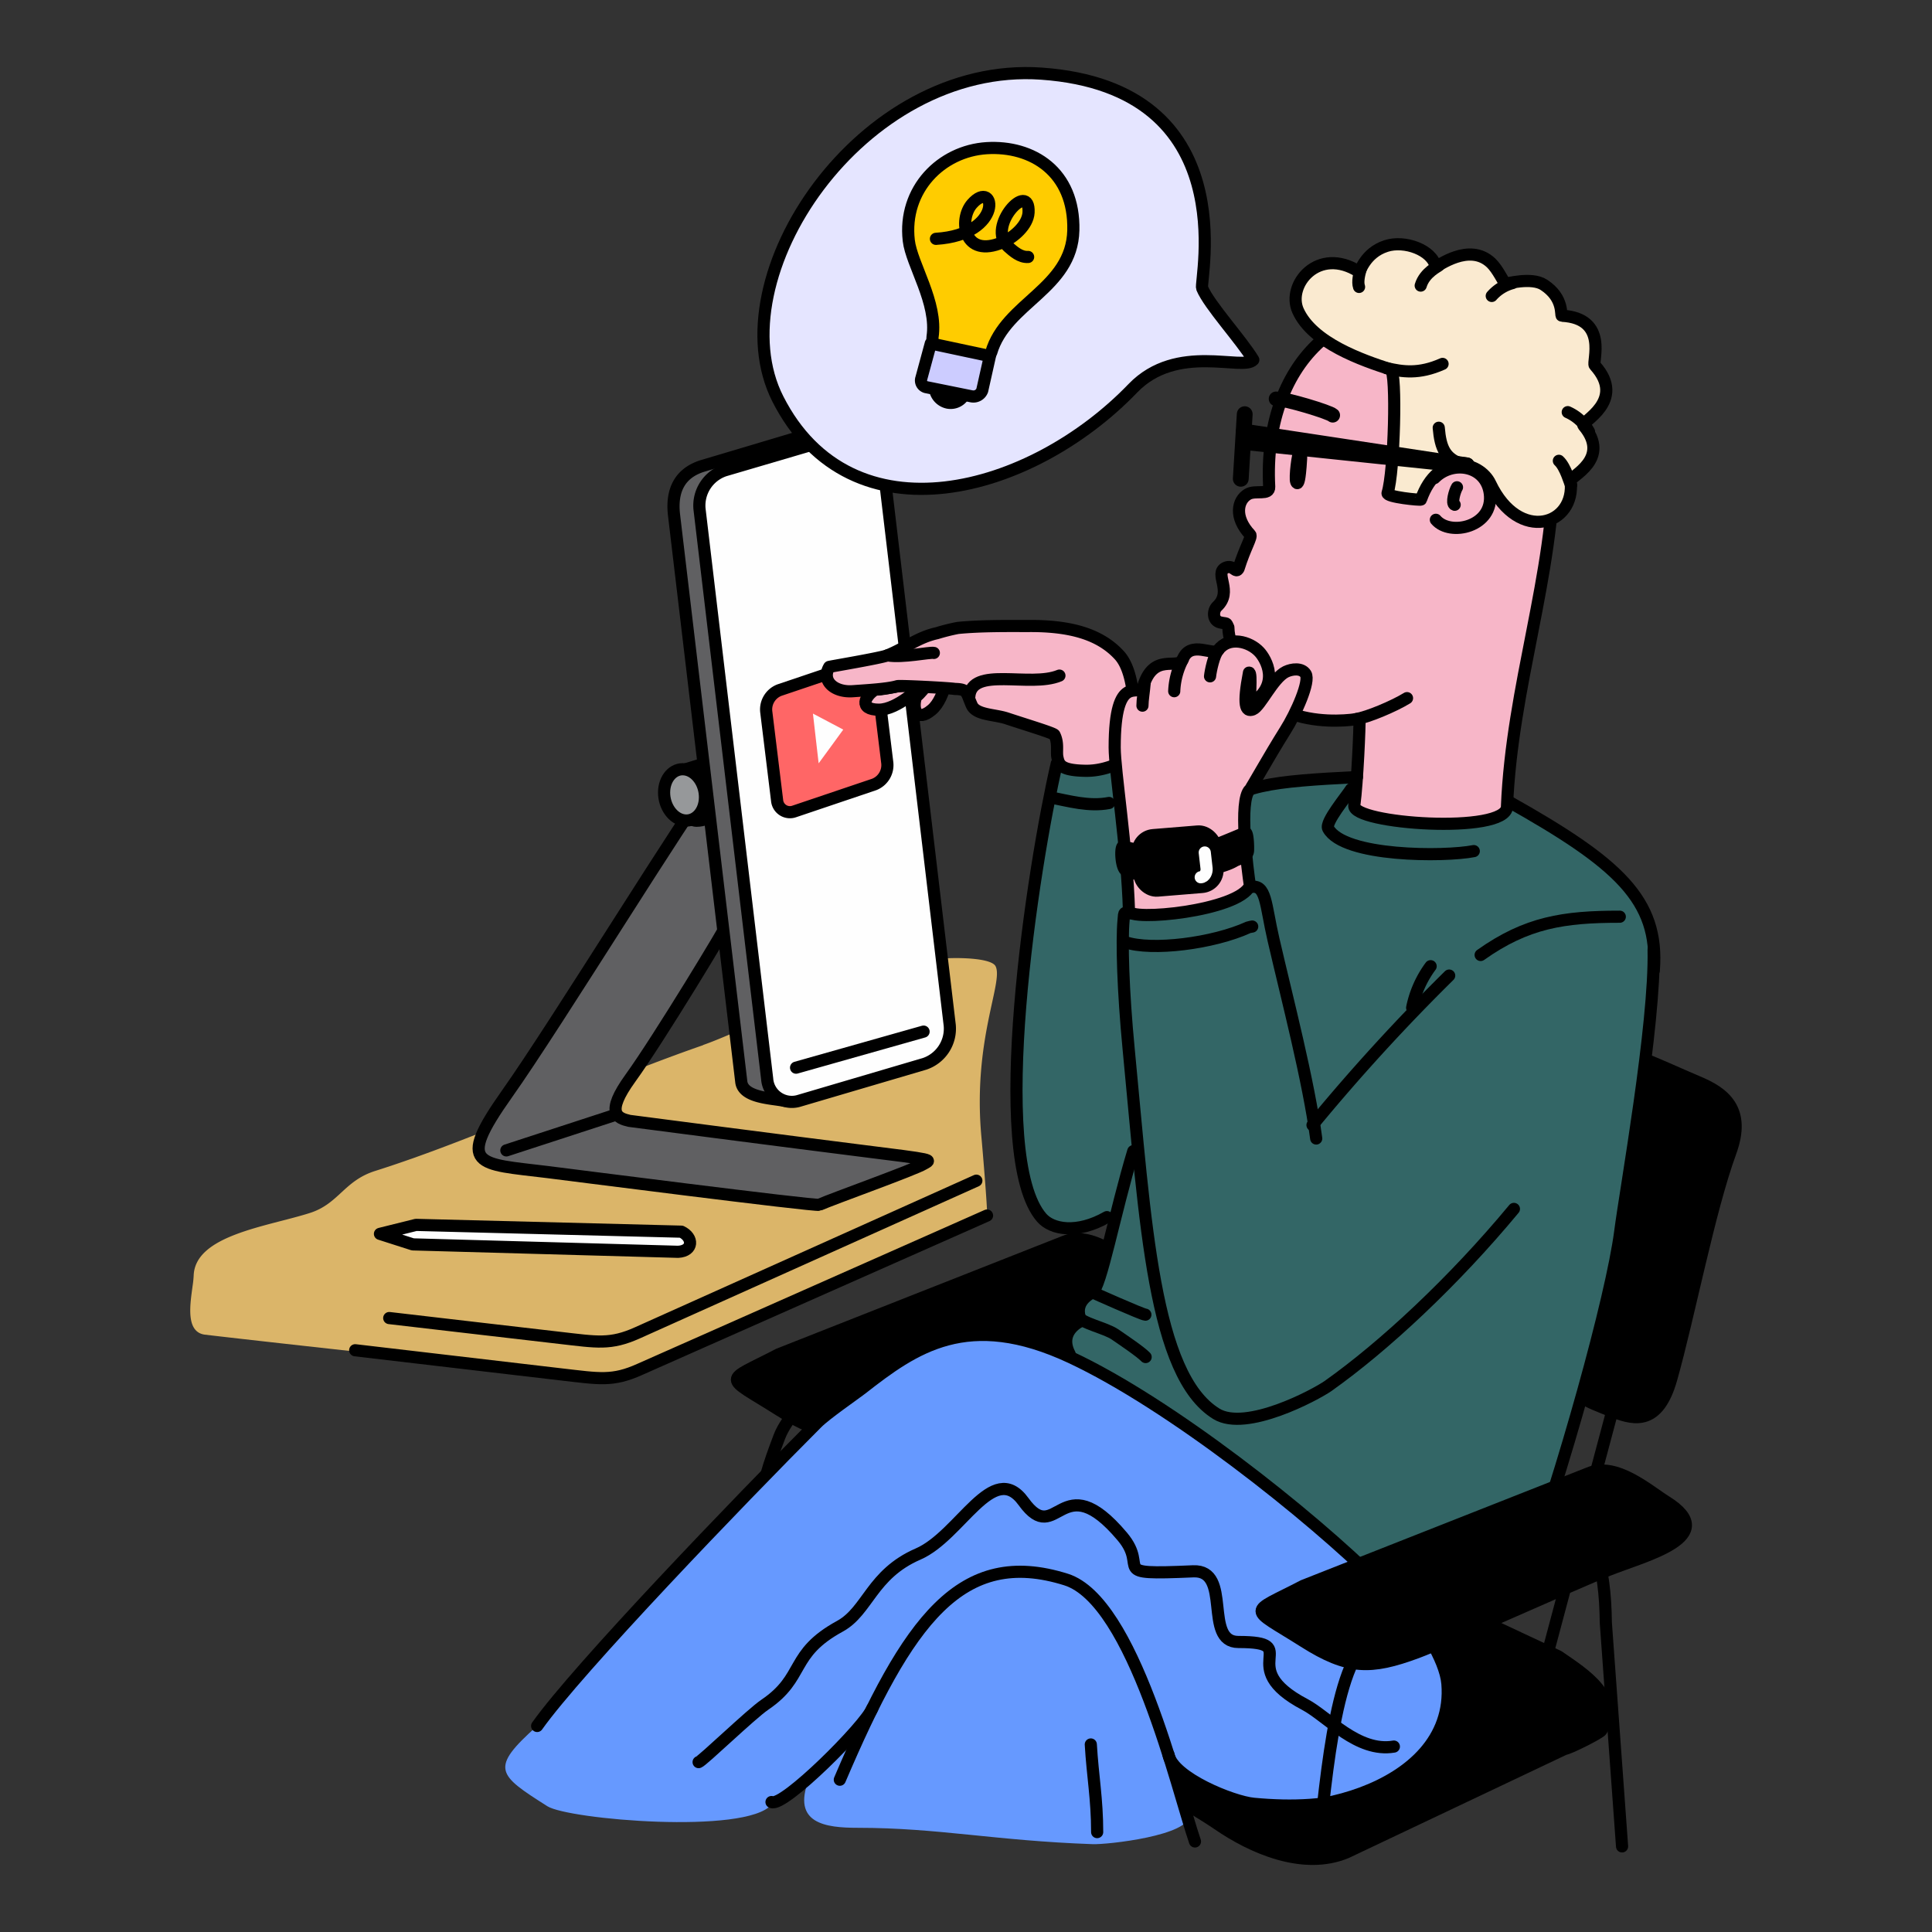 <svg id="Layer_1" data-name="Layer 1" xmlns="http://www.w3.org/2000/svg" viewBox="0 0 450 450"><rect x="0" y="0" width="450" height="450" fill="#333333" stroke="none"/><defs><style>.cls-1{fill:#dbb569;}.cls-1,.cls-10,.cls-12,.cls-15,.cls-16,.cls-17,.cls-3,.cls-4,.cls-5,.cls-6,.cls-7,.cls-8,.cls-9{fill-rule:evenodd;}.cls-11,.cls-13,.cls-14,.cls-2{fill:none;stroke-linecap:round;stroke-linejoin:round;}.cls-11,.cls-13,.cls-2{stroke:#000;}.cls-14,.cls-2{stroke-width:2.83px;}.cls-3{fill:#606062;}.cls-5{fill:#96989a;}.cls-6{fill:#fefefe;}.cls-7{fill:#f66;}.cls-8{fill:#366;}.cls-9{fill:#69f;}.cls-10{fill:#f7b6c8;}.cls-11{stroke-width:3.4px;}.cls-12{fill:#faead0;}.cls-13{stroke-width:3.68px;}.cls-14{stroke:#fefefe;}.cls-15{fill:#e5e5ff;}.cls-16{fill:#fc0;}.cls-17{fill:#ccf;}</style></defs><title>Thech Peeps_Learning</title><path class="cls-1" d="M163.77,243.4c10.44-3.62,41-19.32,56.43-20.18,4.21-.23,10.77.08,11.68,1.82,1.93,3.7-5.38,17.13-3.29,39.79.27,2.91,1.41,16.51,1.33,18.28L149,319c-6.35,2.85-9.4,2.21-18.16,1.18-17.78-2.09-65.41-7.22-83.19-9.32-4.49-.67-3.34-7.19-2.77-11.48a22.57,22.57,0,0,0,.23-2.25c.3-9.45,17.12-11.43,27.09-14.61,6.7-2.15,7.94-7.49,15.17-9.78,24.3-7.69,50.68-20.39,76.39-29.3"/><path class="cls-2" d="M90.66,307c17.78,2.1,21.9,2.52,39.68,4.61,8.75,1,11.81,1.67,18.16-1.18L227.41,275"/><path class="cls-2" d="M82.73,314.5l48.12,5.64c8.76,1,11.81,1.67,18.16-1.18l80.89-35.84"/><path class="cls-3" d="M165.26,182.81c-4.09,4.31-35.76,55.9-47.15,71.95C106,271.86,111.28,271,127.57,273c2,.24,62.46,8,63.23,7.62,3-1.35,22.3-8.23,24.39-9.54,1.57-1,3.51-.8-15.61-3.18-12.7-1.59-52.66-6.77-53-6.83-2.76-.65-5.68-1.74.29-10,6.55-9.06,22.79-35.9,22.76-36.41C169.36,210.24,166.18,184,165.26,182.81Z"/><path class="cls-2" d="M165.26,182.81c-4.09,4.31-35.76,55.9-47.15,71.95C106,271.86,111.28,271,127.57,273c2,.24,62.46,8,63.23,7.62,3-1.35,22.3-8.23,24.39-9.54,1.57-1,3.51-.8-15.61-3.18-12.7-1.59-52.66-6.77-53-6.83-2.76-.65-5.68-1.74.29-10,6.55-9.06,22.79-35.9,22.76-36.41C169.36,210.24,166.18,184,165.26,182.81Z"/><path class="cls-4" d="M167.08,176.93c4.66,3.32,2,14.25-4.89,14.24-1.53,0-4.33-2.64-4.94-4.55s-.65-5.57,1-7Z"/><path class="cls-2" d="M167.08,176.93c4.66,3.32,2,14.25-4.89,14.24-1.53,0-4.33-2.64-4.94-4.55s-.65-5.57,1-7Z"/><path class="cls-5" d="M159.48,179.2c2.63.32,4.74,3.24,4.72,6.52s-2.17,5.69-4.8,5.37-4.74-3.25-4.72-6.53S156.85,178.87,159.48,179.2Z"/><path class="cls-2" d="M159.48,179.2c2.63.32,4.74,3.24,4.72,6.52s-2.17,5.69-4.8,5.37-4.74-3.25-4.72-6.53S156.85,178.87,159.48,179.2Z"/><path class="cls-3" d="M163.81,108.47l24.24-7.22c2.59-.77,7-1.85,9.28-1.36,2.43.53,5.22.28,5.46,3.12l10.59,128.37a13.6,13.6,0,0,1-8.72,13.47l-21.72,8c-1.91.7,1.35,3.88-.38,3.53-2.76-.58-9.46-.67-9.9-4.39L157,120C156.32,114.22,158.33,110.1,163.81,108.47Z"/><path class="cls-2" d="M163.81,108.47l24.24-7.22c2.59-.77,7-1.85,9.28-1.36,2.43.53,5.22.28,5.46,3.12l10.59,128.37a13.6,13.6,0,0,1-8.72,13.47l-21.72,8c-1.91.7,1.35,3.88-.38,3.53-2.76-.58-9.46-.67-9.9-4.39L157,120C156.32,114.22,158.33,110.1,163.81,108.47Z"/><path class="cls-6" d="M168.79,109.56,197.92,101a5.74,5.74,0,0,1,7.53,5.06l15.76,132.73a8.64,8.64,0,0,1-5.86,9l-29.13,8.58a5.76,5.76,0,0,1-7.53-5.06L162.93,118.56A8.64,8.64,0,0,1,168.79,109.56Z"/><path class="cls-2" d="M168.79,109.56,197.92,101a5.74,5.74,0,0,1,7.53,5.06l15.76,132.73a8.64,8.64,0,0,1-5.86,9l-29.13,8.58a5.76,5.76,0,0,1-7.53-5.06L162.93,118.56A8.64,8.64,0,0,1,168.79,109.56Z"/><line class="cls-2" x1="142.87" y1="259.82" x2="117.94" y2="267.95"/><path class="cls-7" d="M181.55,160.74l18.59-6.27a2.94,2.94,0,0,1,4,2.58l2.53,20.67a4.84,4.84,0,0,1-3.07,5L185,189a3,3,0,0,1-4-2.58l-2.53-20.67A4.83,4.83,0,0,1,181.55,160.74Z"/><path class="cls-2" d="M181.55,160.74l18.59-6.27a2.94,2.94,0,0,1,4,2.58l2.53,20.67a4.84,4.84,0,0,1-3.07,5L185,189a3,3,0,0,1-4-2.58l-2.53-20.67A4.83,4.83,0,0,1,181.55,160.74Z"/><polygon class="cls-6" points="196.41 169.94 193.55 173.87 190.68 177.79 190.01 172 189.35 166.21 192.88 168.07 196.41 169.94"/><path class="cls-4" d="M246.43,400.6l70.95-36.12L363,385.82c6.37,4.37,14.43,9.43,10,17.21-.38.67-7.83,4.37-8.55,4.32l-50.82,24.1c-10,4.18-21.93-1-30.15-6.7C278.1,421,247.06,403,246.43,400.6Z"/><path class="cls-2" d="M246.43,400.6l70.95-36.12L363,385.82c6.37,4.37,14.43,9.43,10,17.21-.38.67-7.83,4.37-8.55,4.32l-50.82,24.1c-10,4.18-21.93-1-30.15-6.7C278.1,421,247.06,403,246.43,400.6Z"/><path class="cls-4" d="M383.3,246.89c.66,0,8.19,3.47,12.18,5.14,6,2.5,11.24,6.32,7.56,16.34-5,13.71-9.68,38.29-13.77,52.78-3,10.65-8.38,9.59-13.2,7.77-3.35-1.27-6.87-2.71-6.78-3.05C378.53,291,381.9,246.92,383.3,246.89Z"/><path class="cls-2" d="M383.3,246.89c.66,0,8.19,3.47,12.18,5.14,6,2.5,11.24,6.32,7.56,16.34-5,13.71-9.68,38.29-13.77,52.78-3,10.65-8.38,9.59-13.2,7.77-3.35-1.27-6.87-2.71-6.78-3.05C378.53,291,381.9,246.92,383.3,246.89Z"/><line class="cls-2" x1="381.97" y1="304.56" x2="358.81" y2="391.34"/><path class="cls-4" d="M181.37,315.45c-13,6.77-13,4.66.17,13,10.23,6.49,15.5,6.5,26.25,2.53,6.81-2.51,37.49-16.37,44.62-19.21,8.65-3.43,26.5-7.76,13.43-15.91-4.11-2.57-11.69-9.3-18-6.62Z"/><path class="cls-2" d="M181.37,315.45c-13,6.77-13,4.66.17,13,10.23,6.49,15.5,6.5,26.25,2.53,6.81-2.51,37.49-16.37,44.62-19.21,8.65-3.43,26.5-7.76,13.43-15.91-4.11-2.57-11.69-9.3-18-6.62Z"/><path class="cls-2" d="M185.63,327.78c3.14-2.61-2.38,2.24-4.12,6.92-.71,1.89-4.33,11.22-3.42,12.62"/><path class="cls-8" d="M385.16,221.2c-.16-12.79-15.61-24.1-26-28.61-6-2.63-1.95-3.89-18.29-6.9-19.1-3.53-45.14-5.66-63.8.12-12.83,4-6.2-9.35-12.91-8.16-1,.18-17.24,1.87-17.3,2-4.71,7.55-5,25.09-7.08,37.74-2,12.13-6.78,53.92,1.28,63.48,8.57,10.15,21.9-.48,17.19,7.28-1.52,2.5-1.8,13.8-3.79,12.91-1-.45-2.89,3.71-1.92,6.72.1.3-2.5.77-3.41,2.78-.82,1.8,0,5.15.3,5.64,4.38,7.28,52,42.23,60.3,46.12,9.07,4.27,17.57,8.28,21.69,18.08,2.52,6,25-8.83,23-10.89,9.61-26.53,21-67.25,23-82.65,1.26-9.83,8.15-48.13,7.77-65.62"/><path class="cls-9" d="M125.11,402c-11.09,9.93-9.31,11.29,2.39,18.71,4.89,3.09,46.21,6.64,52.2-.37,1.51-1.77,9.72-8.56,8.66-5.8-3.92,10.17,3.87,11.19,11.39,11.19,18.81,0,31.89,3,54.75,3.81,3.45.13,22.72-2,22.52-6.77-.08-1.83-3.81-8.26-2.62-9.33,1.57-1.41,8.42,2.91,10.88,4,14.54,6.58,52.4-1.17,50.44-25.15-.41-5.12-5.84-13.87-10.1-17.5-1.23-1.06-2-5.12-4.37-6-16.11-16-48.69-41.83-71.84-52.66-24-11.23-36.41-2.32-48.74,7.32-1.54,1.2-8.29,5.84-10.38,7.94-17.87,17.88-55.78,57.33-65.18,70.59"/><path class="cls-10" d="M203.89,160.6c-2.42,1.47-4,4.7.83,4.7,4.36,0,9.93-5.49,9.7-5.55-3-.85-8.15.94-10.37.86Z"/><path class="cls-2" d="M203.89,160.6c-2.42,1.47-4,4.7.83,4.7,4.36,0,9.93-5.49,9.7-5.55-3-.85-8.15.94-10.37.86Z"/><path class="cls-10" d="M213.37,162.28c-.91,2.68,0,6.15,3.66,3.05,3.33-2.79,4.09-10.58,3.86-10.48-2.82,1.26-5.64,6-7.39,7.33Z"/><path class="cls-2" d="M213.37,162.28c-.91,2.68,0,6.15,3.66,3.05,3.33-2.79,4.09-10.58,3.86-10.48-2.82,1.26-5.64,6-7.39,7.33Z"/><path class="cls-10" d="M222.42,160.47c3,.07,2.57.73,3.91,3.76,1,2.34,5.31,2.14,8.21,3.11,4.3,1.43,10.83,3.39,11.06,3.82,1,2,.39,3.84.7,5.28.37,1.71.81,3,6.53,3.09,6.07.11,11.14-3.64,11.16-3.64.26-4.77,1.24-18.35-3.28-23.28s-11.44-6.89-21.25-6.8c-4.68,0-11-.08-16.36.45a46.79,46.79,0,0,0-4.87,1.22c-4.52,1-7.12,3.38-11.54,5.17-1.55.63-13.5,2.62-13.55,2.69-1.89,3.27,1.22,6,5.57,5.65,3.22-.23,8.07-.5,10.3-1.17C209.58,159.65,221,160.23,222.42,160.47Z"/><path class="cls-2" d="M222.42,160.47c3,.07,2.57.73,3.91,3.76,1,2.34,5.31,2.14,8.21,3.11,4.3,1.43,10.83,3.39,11.06,3.82,1,2,.39,3.84.7,5.28.37,1.71.81,3,6.53,3.09,6.07.11,11.14-3.64,11.16-3.64.26-4.77,1.24-18.35-3.28-23.28s-11.44-6.89-21.25-6.8c-4.68,0-11-.08-16.36.45a46.79,46.79,0,0,0-4.87,1.22c-4.52,1-7.12,3.38-11.54,5.17-1.55.63-13.5,2.62-13.55,2.69-1.89,3.27,1.22,6,5.57,5.65,3.22-.23,8.07-.5,10.3-1.17C209.58,159.65,221,160.23,222.42,160.47Z"/><path class="cls-2" d="M225.76,162.31c.51-7.26,14.14-2.08,21-4.95"/><path class="cls-2" d="M206.69,152.65c3.61.61,9.89-.8,10.82-.57"/><path class="cls-10" d="M315.44,187.6c.73-5.43,1.3-18.56,1.21-20.21,0,0-22.43,4.43-28.54-14.13-1.05-3.19-1.93-4.26-2-7.13-.57-1.24-.24-.78-1.88-1.15-1.89-.44-1.71-2.82-.76-3.71,3.8-3.52-.76-7.66,1.93-9,1.86-.89,2.42,1.46,3.09.14,1.51-4.87,3.19-7.37,2.71-7.88-3.83-4.06-2.95-8-.58-9.4,1.78-1.08,5.09.37,5-1.74C294.14,84.93,312.57,67,338,72.94,355.22,77,362,94.1,362,107.11c0,26.72-9.86,52.67-11,80.82C350.79,194.4,314.86,191.93,315.44,187.6Z"/><path class="cls-2" d="M315.44,187.6c.73-5.43,1.3-18.56,1.21-20.21,0,0-22.43,4.43-28.54-14.13-1.05-3.19-1.93-4.26-2-7.13-.57-1.24-.24-.78-1.88-1.15-1.89-.44-1.71-2.82-.76-3.71,3.8-3.52-.76-7.66,1.93-9,1.86-.89,2.42,1.46,3.09.14,1.51-4.87,3.19-7.37,2.71-7.88-3.83-4.06-2.95-8-.58-9.4,1.78-1.08,5.09.37,5-1.74C294.14,84.93,312.57,67,338,72.94,355.22,77,362,94.1,362,107.11c0,26.72-9.86,52.67-11,80.82C350.79,194.4,314.86,191.93,315.44,187.6Z"/><path class="cls-2" d="M315.84,167.49c2.73-.43,8.83-3,11.88-4.88"/><path class="cls-11" d="M297.22,92.9c2.29,0,12.42,3.07,13.2,3.82"/><path class="cls-4" d="M301.91,112.22c.23.59.6.56.88-2.11.13-1.24.55-5.64,0-5.15S301.56,111.35,301.91,112.22Z"/><path class="cls-2" d="M301.91,112.22c.23.59.6.56.88-2.11.13-1.24.55-5.64,0-5.15S301.56,111.35,301.91,112.22Z"/><path class="cls-10" d="M334.44,121.07c-2.31-2.27-2.6-7.32-.31-9.72,4.17-4.25,12-3,12.87,3.58,1,7.75-9.23,10.09-12.56,6.14"/><path class="cls-2" d="M334.13,111.35c4.17-4.25,12-3,12.87,3.58,1,7.75-9.23,10.09-12.56,6.14"/><path class="cls-2" d="M339.36,113.5c-.5.79-1.37,3.78-.54,4.07"/><path class="cls-12" d="M323.92,86.05c-6.59-2.13-18.2-6.14-21.59-13.69-2.69-6,4.7-15.14,14.23-9.06.23.15,1.31-4.4,6.3-6,4.29-1.4,10.71.9,11.55,4.82.47,0,7.78-5.74,12.9-.88,1.53,1.45,2.92,4.48,3.3,4.8.17.14,6.11-1.61,9,.31,4.76,3.11,3.81,7.17,4.17,7.19,11,.58,7,10.83,7.67,11.55,7.56,8.33-3.31,13.18-2.64,14,6.66,7.87-3.13,11.85-3,12.9,1.32,10.31-12,14.71-18.69.65-2.48-5.27-12.22-7.49-16.15,3.71-.07.2-8.08-.59-7.78-1.51C324.75,110,325.38,86.52,323.92,86.05Z"/><path class="cls-2" d="M323.92,86.05c-6.59-2.13-18.2-6.14-21.59-13.69-2.69-6,4.7-15.14,14.23-9.06.23.15,1.31-4.4,6.3-6,4.29-1.4,10.71.9,11.55,4.82.47,0,7.78-5.74,12.9-.88,1.53,1.45,2.92,4.48,3.3,4.8.17.14,6.11-1.61,9,.31,4.76,3.11,3.81,7.17,4.17,7.19,11,.58,7,10.83,7.67,11.55,7.56,8.33-3.31,13.18-2.64,14,6.66,7.87-3.13,11.85-3,12.9,1.32,10.31-12,14.71-18.69.65-2.48-5.27-12.22-7.49-16.15,3.71-.07.2-8.08-.59-7.78-1.51C324.75,110,325.38,86.52,323.92,86.05Z"/><path class="cls-2" d="M352.62,281.58c-14,16.88-30.23,32-43.31,41.26-2.87,2-19.08,10.73-26,6.46-14.61-9-16.5-44.3-20.42-84.92-1.31-13.6-1.65-25.12-1.19-30.06.41-4.42-1.43,1.85,23-4.44m66.5-23.28c25.71,14.44,35.3,23,34,39.44"/><path class="cls-2" d="M291.22,206.63c3.75-.84,3.47,3.92,5.41,12.26,3.27,14.13,8.12,32.66,9.94,46.29"/><path class="cls-2" d="M385.16,221.2c.38,17.49-6.51,55.79-7.77,65.62-2,15.4-13.35,56.12-23,82.65"/><path class="cls-2" d="M249.14,315.39c-2.82-5.41,2.68-7.73,2.68-7.73-2-4.36,2.08-6.3,2.62-6.64,2-1.27,5.13-18.32,9.52-32.89"/><path class="cls-2" d="M316.05,181c-19.18.93-29.54,1.92-31.83,8.53"/><path class="cls-2" d="M305.71,262.05a455.49,455.49,0,0,1,31.83-34.82"/><path class="cls-2" d="M246.14,177.85c-5.53,24-16,91.44-3.51,105.78,2.36,2.73,8.2,3.86,15.2-.14"/><path class="cls-10" d="M291.13,206.31c-.55-3.79-2.7-19.93,0-22.42.35-.33,4.26-7.43,8.24-13.77,2.53-4,5.84-11.44,4.74-13.15-.93-1.46-3.21-1.18-4.63-.49-3,1.48-5.92,8.06-7.65,8.75s-2.37-1-.92-8.56c.82-.19-.11,7.56.4,7.24,7.14-4.39,3.52-10.48,2-12.09-2.27-2.44-7.12-3.72-9.56-.4-1.09,1.48-6.44-2.41-8.26,2.14-1.06,2.66-6.83-1.79-9.24,6.41-.79,2.67-6.62-3.86-6.62,14.13,0,5.42,2.88,23.09,3.33,38.07C263,214.64,288.48,212.23,291.13,206.31Z"/><path class="cls-2" d="M291.13,206.31c-.55-3.79-2.7-19.93,0-22.42.35-.33,4.26-7.43,8.24-13.77,2.53-4,5.84-11.44,4.74-13.15-.93-1.46-3.21-1.18-4.63-.49-3,1.48-5.92,8.06-7.65,8.75s-2.37-1-.92-8.56c.82-.19-.11,7.56.4,7.24,7.14-4.39,3.52-10.48,2-12.09-2.27-2.44-7.12-3.72-9.56-.4-1.09,1.48-6.44-2.41-8.26,2.14-1.06,2.66-6.83-1.79-9.24,6.41-.79,2.67-6.62-3.86-6.62,14.13,0,5.42,2.88,23.09,3.33,38.07C263,214.64,288.48,212.23,291.13,206.31Z"/><path class="cls-2" d="M283.76,151.42c-1,1.06-1.78,4.81-1.92,6.11"/><path class="cls-2" d="M275.5,153.56a17.61,17.61,0,0,0-2,7.43"/><path class="cls-2" d="M266.61,159.1c-.16,2-.51,3.9-.51,5.26"/><path class="cls-2" d="M365.94,113c-.27-.37-1.23-4.18-2.85-5.67"/><path class="cls-2" d="M370.11,100.55A10.57,10.57,0,0,0,365.16,96"/><path class="cls-2" d="M316.94,62.65c-.35,1.14-.8,3-.39,4.18"/><path class="cls-2" d="M335.23,61.76c-.21.29-3.39,1.66-4.32,4.76"/><path class="cls-2" d="M352.3,65.93a9.82,9.82,0,0,0-4.84,3"/><path class="cls-2" d="M323,85.76c3.61.82,7.44,1.48,13-1"/><path class="cls-2" d="M335.11,99.63c.41,4.7,1.41,7.61,6.54,8.76l.16,0"/><path class="cls-2" d="M328.92,234.72a24.37,24.37,0,0,1,4.3-9.67"/><path class="cls-2" d="M321.25,368.82c-16.11-16-48.69-41.83-71.84-52.66-24-11.23-36.41-2.32-48.74,7.32-1.54,1.2-8.29,5.84-10.38,7.94-17.87,17.88-55.78,57.33-65.18,70.59"/><path class="cls-2" d="M195.61,414.53c15.88-37.22,28.24-54.33,52.72-46.62,15.71,5,25.9,49.08,30,61"/><path class="cls-2" d="M314.7,183.8c-1,1.62-6.13,7.72-5.34,9.18,3.61,6.65,27.13,6.6,33.91,5.26"/><path class="cls-2" d="M262.07,219.44c6.17,2.11,20.52.31,28.73-3.45.11-.05.68-.13.86-.18"/><path class="cls-2" d="M244.59,185.71c4.39.86,9.09,2.22,13.73,1.32"/><line class="cls-13" x1="341.65" y1="108.39" x2="289.74" y2="100.52"/><line class="cls-13" x1="341.65" y1="108.39" x2="289.74" y2="102.95"/><line class="cls-13" x1="289.92" y1="96.47" x2="289" y2="111.52"/><path class="cls-4" d="M303.58,369.36c-13,6.77-13,4.66.16,13,10.23,6.48,15.51,6.49,26.26,2.52,6.8-2.51,37.48-16.37,44.61-19.2,8.65-3.44,26.5-7.77,13.44-15.92-4.12-2.57-11.7-9.3-18-6.62Z"/><path class="cls-2" d="M303.58,369.36c-13,6.77-13,4.66.16,13,10.23,6.48,15.51,6.49,26.26,2.52,6.8-2.51,37.48-16.37,44.61-19.2,8.65-3.44,26.5-7.77,13.44-15.92-4.12-2.57-11.7-9.3-18-6.62Z"/><path class="cls-2" d="M306.84,432.64c2.25-20.14,4.4-49.5,14.55-52.11"/><path class="cls-2" d="M359.63,353.56c12.1-.55,14.23,11.5,14.4,24.43l3.78,52.07"/><path class="cls-2" d="M344.87,222.43c10.72-7.61,19.38-8.91,32.41-8.91"/><path class="cls-4" d="M261.63,197.13a25.48,25.48,0,0,0,4.6,1,48.08,48.08,0,0,0,7.2-.19c3.29-.27,7.12-.25,10.23-1.39,1.15-.42,6.39-2.63,6.43-2.63.56,0,.65,3.27.6,4.2-.08,1.58-2.29,1.91-3.15,2.43-4.52,2.72-21.05,4.65-25.32,2.18C261.09,202.08,260.86,197.05,261.63,197.13Z"/><path class="cls-2" d="M261.63,197.13a25.48,25.48,0,0,0,4.6,1,48.08,48.08,0,0,0,7.2-.19c3.29-.27,7.12-.25,10.23-1.39,1.15-.42,6.39-2.63,6.43-2.63.56,0,.65,3.27.6,4.2-.08,1.58-2.29,1.91-3.15,2.43-4.52,2.72-21.05,4.65-25.32,2.18C261.09,202.08,260.86,197.05,261.63,197.13Z"/><rect x="265.17" y="194.08" width="18.21" height="12.96" rx="3.9" ry="3.9" transform="translate(-15.41 22.99) rotate(-4.67)"/><rect class="cls-2" x="265.17" y="194.08" width="18.21" height="12.96" rx="3.9" ry="3.9" transform="translate(-15.41 22.99) rotate(-4.67)"/><path class="cls-14" d="M280.61,198.56l.43,3.77c.06.67-.31,1.93-1.37,2"/><path class="cls-2" d="M254.07,406.32c.43,7.37,1.48,12.72,1.48,20.41"/><path class="cls-2" d="M203.18,397.91c-1.64,4.09-20.73,23.16-23.48,21.82"/><path class="cls-2" d="M162.72,410.43c.91-.26,12.17-11.16,15.44-13.38,9.5-6.44,5.62-11.79,17.48-18.27,6.53-3.58,7.33-12.1,18.21-16.82,9.85-4.27,17.42-22.08,24.55-12.21,7.89,10.92,8.65-8.91,23,8.13,6.43,7.62-3.81,9,16.52,8.11,9.18-.39,2.25,16.46,10.53,16.46,15.54,0-1.41,5.68,15.5,14.57,5.26,2.77,12.27,11.22,20.71,9.79"/><path class="cls-2" d="M272.16,408.68c1,5.34,14.9,11,19.87,11.46,18,1.68,34.23-1.35,44.94-17.36,1-1.57,1.61-5.33,2-7.33"/><path class="cls-2" d="M250.75,306.37c1.27,1.93,6.66,2.86,9,4.47,1.56,1.08,5.92,4,7.09,5.24"/><path class="cls-2" d="M254.44,301c.14.07,11.58,5.18,12.34,5.21"/><path class="cls-6" d="M88.5,287.39l8.4-2.09,61.8,1.58c2.83,1.32,2.81,4.5-.75,4.69l-61.8-1.73Z"/><path class="cls-2" d="M88.5,287.39l8.4-2.09,61.8,1.58c2.83,1.32,2.81,4.5-.75,4.69l-61.8-1.73Z"/><line class="cls-2" x1="185.42" y1="248.68" x2="215.12" y2="240.28"/><path class="cls-15" d="M280,67.1c1.61,3.94,9.14,12.09,11.92,16.72-2.39,2.68-17.77-4.06-28.05,6.61-23.58,24.51-65.5,36.28-82.68,2.52-14.36-28.22,19.33-78.76,61.37-75.8C290.16,20.51,279.33,65.45,280,67.1Z"/><path class="cls-2" d="M280,67.1c1.61,3.94,9.14,12.09,11.92,16.72-2.39,2.68-17.77-4.06-28.05,6.61-23.58,24.51-65.5,36.28-82.68,2.52-14.36-28.22,19.33-78.76,61.37-75.8C290.16,20.51,279.33,65.45,280,67.1Z"/><path class="cls-16" d="M229.83,34.51C240.41,33.86,250.32,40,250,53.64s-15.75,16.85-19.13,28.49c-.4,1.37-4.07.41-7.44-.24s-6.59-1.06-6.23-3.37c1.23-8-4.9-16.94-5.53-22.5C210.3,44.12,219.24,35.17,229.83,34.51Z"/><path class="cls-2" d="M229.83,34.51C240.41,33.86,250.32,40,250,53.64s-15.75,16.85-19.13,28.49c-.4,1.37-4.07.41-7.44-.24s-6.59-1.06-6.23-3.37c1.23-8-4.9-16.94-5.53-22.5C210.3,44.12,219.24,35.17,229.83,34.51Z"/><path class="cls-17" d="M230.57,82.94,216.8,80l-2.2,8.11a1.6,1.6,0,0,0,1.1,2.06l10.58,2.14a2.19,2.19,0,0,0,2.5-1.38Z"/><path class="cls-2" d="M230.57,82.94,216.8,80l-2.2,8.11a1.6,1.6,0,0,0,1.1,2.06l10.58,2.14a2.19,2.19,0,0,0,2.5-1.38Z"/><path class="cls-2" d="M224.11,92.59l-6.17-1.31a3.79,3.79,0,0,0,2.91,2.52A3.51,3.51,0,0,0,224.11,92.59Z"/><path class="cls-2" d="M218,55.63c16-1,13.85-14.3,8.41-8.14-3.2,3.63-2,12.89,7.16,8.92,2.51-1.09,5.83-3.91,6-6.91.38-7.75-9.93,3.32-4.8,7.92,1.27,1.13,2.85,2.55,4.7,2.43"/></svg>
